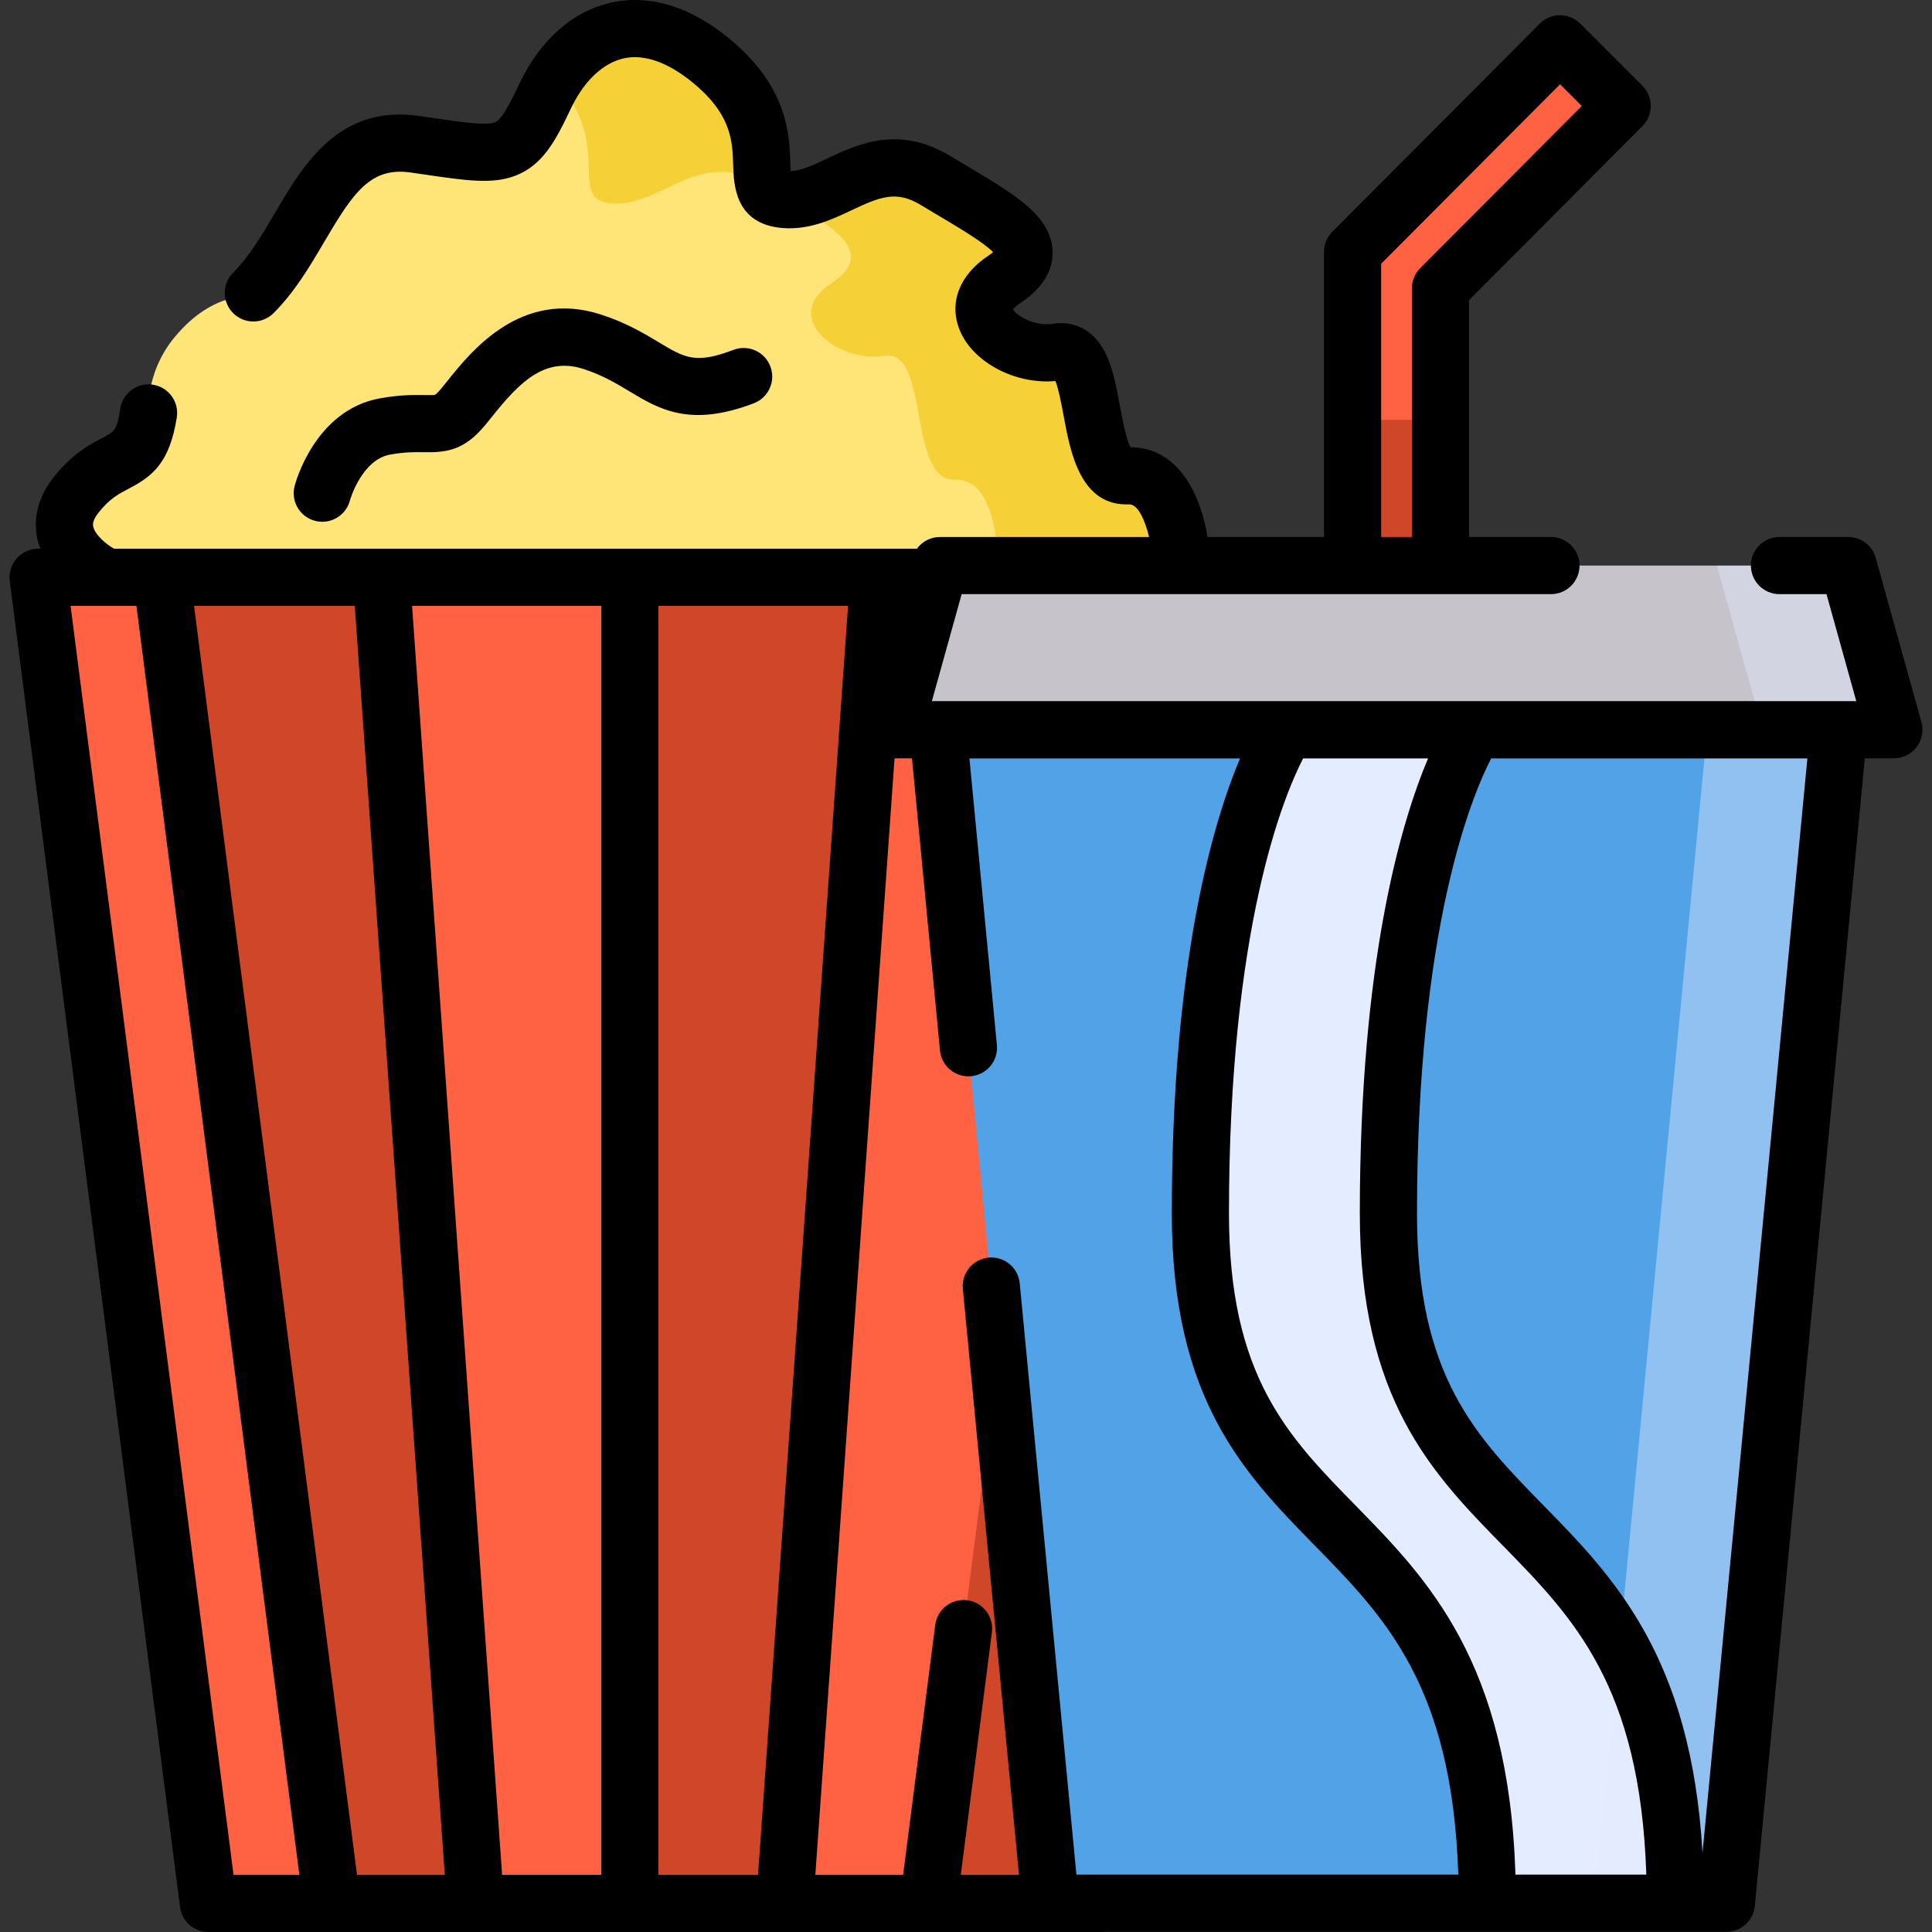 <!DOCTYPE svg PUBLIC "-//W3C//DTD SVG 1.1//EN" "http://www.w3.org/Graphics/SVG/1.1/DTD/svg11.dtd">
<!-- Uploaded to: SVG Repo, www.svgrepo.com, Transformed by: SVG Repo Mixer Tools -->
<svg version="1.1" id="Layer_1" xmlns="http://www.w3.org/2000/svg" xmlns:xlink="http://www.w3.org/1999/xlink" viewBox="0 0 512 512" xml:space="preserve" width="150px" height="150px" fill="#000000">
<rect x="0" y="0" width="512" height="512" fill="#333333" stroke="none"/>
<g id="SVGRepo_bgCarrier" stroke-width="0"/>
<g id="SVGRepo_tracerCarrier" stroke-linecap="round" stroke-linejoin="round"/>
<g id="SVGRepo_iconCarrier"> <polygon style="fill:#FF6243;" points="291.853,504.425 55.226,504.425 10.096,152.995 252.697,152.995 "/> <g> <polygon style="opacity:0.4;fill:#891C00;enable-background:new ;" points="101.072,152.995 126.006,504.425 87.944,504.425 42.814,152.995 "/> <polygon style="opacity:0.4;fill:#891C00;enable-background:new ;" points="246.004,504.425 263.492,368.243 315.617,504.369 "/> <polygon style="opacity:0.4;fill:#891C00;enable-background:new ;" points="232.875,152.995 207.943,504.425 166.92,504.425 166.92,152.995 "/> </g> <path style="fill:#FFE477;" d="M26.242,152.884c0,0-15.653-8.584-6.059-20.702s16.663-5.554,19.188-21.712 c0,0-1.367-11.135,6.919-21.133c10.527-12.7,20.853-10.678,20.853-10.678C82.29,63.511,85.824,35.74,110.061,39.274 s26.257,4.548,34.336-12.623c8.079-17.172,25.358-26.257,45.752-8.079s4.741,34.336,17.87,35.345 c13.128,1.01,23.227-15.148,39.89-5.049s31.811,17.168,18.178,26.257c-13.633,9.089,2.02,21.207,14.138,19.188 c12.118-2.02,6.059,33.326,18.683,32.821c12.623-0.505,11.42,25.862,11.42,25.862L26.242,152.884z"/> <g style="opacity:0.54;"> <path style="fill:#EEBF00;" d="M299.816,127.133c-12.623,0.505-6.564-34.841-18.683-32.821 c-12.118,2.02-27.771-10.099-14.138-19.188c13.633-9.089-1.515-16.158-18.178-26.257c-15.96-9.673-25.899,4.732-38.246,5.079 c12.593,7.571,20.903,13.69,9.671,21.178c-13.633,9.089,2.02,21.207,14.138,19.188c12.118-2.02,6.059,33.326,18.683,32.821 c12.528-0.501,11.438,25.455,11.421,25.844l46.753,0.018C311.235,152.995,312.439,126.628,299.816,127.133z"/> <path style="fill:#EEBF00;" d="M162.174,53.917c13.128,1.01,23.227-15.148,39.89-5.049c0.379,0.229,0.755,0.455,1.132,0.682 c-1.352-6.165,2.357-18.058-12.138-30.978c-18.486-16.476-34.411-10.554-43.247,3.486 C162.795,38.769,149.892,52.972,162.174,53.917z"/> </g> <polygon style="fill:#52A2E7;" points="256.648,277.664 248.573,193.416 487.312,193.416 457.509,504.369 278.377,504.369 262.701,340.817 "/> <polygon style="fill:#FF6243;" points="429.894,28.077 413.427,11.61 358.444,66.766 358.445,66.766 358.445,158.589 381.732,158.589 381.732,76.411 "/> <path style="fill:#E4ECFF;" d="M390.821,193.386c0,0-22.879,31.82-22.879,128.186s76.053,69.542,76.053,182.797h-49.827 c0-113.255-76.053-86.431-76.053-182.797s22.879-128.186,22.879-128.186L390.821,193.386L390.821,193.386z"/> <polygon style="fill:#C6C3CB;" points="471.583,149.88 489.791,149.88 501.906,193.386 236.982,193.386 249.097,149.88 411.017,149.88 "/> <polygon style="opacity:0.43;fill:#E4ECFF;enable-background:new ;" points="489.791,149.88 471.583,149.88 454.998,149.88 467.113,193.386 452.425,193.386 422.716,503.359 457.509,503.359 487.218,193.386 501.906,193.386 "/> <g style="opacity:0.4;"> <rect x="358.444" y="111.268" style="fill:#891C00;" width="23.288" height="38.617"/> </g> <path d="M85.408,138.279c3.371,0,6.447-2.268,7.329-5.684c0.027-0.107,3.11-10.795,10.683-12.132 c3.937-0.695,6.591-0.656,8.934-0.624c5.945,0.083,10.601-0.387,16.272-7.241c0.539-0.651,1.114-1.367,1.724-2.131 c7.145-8.927,13.904-16.044,24.256-12.69c5.049,1.636,8.669,3.81,12.169,5.914c7.899,4.747,16.069,9.656,33.004,3.177 c3.907-1.495,5.861-5.874,4.367-9.782c-1.495-3.907-5.873-5.859-9.781-4.367c-10.043,3.843-12.895,2.129-19.786-2.012 c-3.833-2.304-8.605-5.172-15.303-7.342c-21.154-6.855-34.39,9.688-40.751,17.636c-0.555,0.695-1.077,1.346-1.566,1.939 c-1.149,1.389-1.668,1.681-1.659,1.682c-0.363,0.101-1.675,0.084-2.73,0.068c-2.715-0.037-6.431-0.09-11.781,0.854 c-17.313,3.054-22.506,22.44-22.718,23.263c-1.045,4.051,1.391,8.182,5.441,9.226C84.145,138.2,84.781,138.279,85.408,138.279z"/> <path d="M509.202,191.354l-12.114-43.506c-0.912-3.276-3.896-5.542-7.296-5.542h-18.208c-4.183,0-7.574,3.39-7.574,7.574 c0,4.184,3.391,7.574,7.574,7.574h12.455l7.896,28.358h-244.98l7.896-28.358h103.594h23.289h29.284c4.183,0,7.574-3.39,7.574-7.574 c0-4.184-3.391-7.574-7.574-7.574h-21.71V79.541l45.952-46.118c2.949-2.96,2.945-7.748-0.01-10.703L418.782,6.252 c-1.421-1.42-3.347-2.218-5.355-2.218c-0.002,0-0.004,0-0.006,0c-2.011,0.002-3.939,0.803-5.358,2.227L353.08,61.419 c-1.415,1.42-2.21,3.343-2.21,5.347v75.54h-30.876c-1.614-10.308-7.195-23.678-20.407-23.794c-1.149-2.052-2.158-7.501-2.784-10.887 c-0.847-4.574-1.723-9.304-3.418-13.118c-4.147-9.33-11.457-9.19-14.405-8.702c-4.742,0.795-9.651-2.178-10.522-3.815 c0.228-0.314,0.77-0.892,1.831-1.599c5.878-3.918,8.79-8.526,8.654-13.697c-0.247-9.385-9.945-15.137-22.223-22.421 c-1.595-0.946-3.232-1.917-4.884-2.919c-13.681-8.292-24.606-3.129-32.584,0.64c-3.66,1.73-6.869,3.246-9.73,3.352 c-0.035-0.65-0.057-1.374-0.075-1.992c-0.212-7.207-0.568-19.271-14.256-31.473c-13.569-12.091-25.279-12.82-32.717-11.3 c-10.465,2.138-19.32,9.883-24.932,21.81c-2.617,5.561-4.708,9.396-6.41,10.034c-2.404,0.903-8.667-0.02-17.331-1.293l-2.649-0.389 c-21.341-3.108-30.724,12.832-38.264,25.645c-3.357,5.705-6.828,11.603-11.105,15.88c-2.958,2.959-2.958,7.754,0,10.712 c2.958,2.957,7.754,2.957,10.711,0c5.641-5.642,9.611-12.387,13.448-18.91c7.727-13.127,12.259-19.912,23.022-18.336l2.632,0.386 c12.116,1.779,18.79,2.762,24.851,0.49c7.257-2.721,10.712-9.081,14.799-17.77c3.475-7.385,8.671-12.276,14.256-13.417 c7.325-1.493,14.703,3.399,19.604,7.767c8.819,7.861,9.018,14.634,9.194,20.61c0.149,5.083,0.462,15.658,13.134,16.633 c7.087,0.55,13.038-2.263,18.284-4.741c7.584-3.584,11.842-5.272,18.261-1.382c1.694,1.027,3.372,2.022,5.007,2.992 c4.807,2.852,11.761,6.977,14.196,9.524c-0.315,0.265-0.738,0.587-1.301,0.961c-7.601,5.069-10.446,12.378-7.608,19.554 c3.417,8.641,14.774,14.616,25.421,13.633c0.875,2.201,1.687,6.59,2.21,9.409c1.755,9.477,4.401,23.773,17.302,23.282 c0.025-0.001,0.05-0.002,0.076-0.002c2.349,0,4.211,4.377,5.23,8.643h-55.418c-2.469,0-4.708,1.205-6.104,3.114H30.229 c-0.115-0.072-0.226-0.147-0.345-0.213c-1.163-0.638-4.7-3.277-5.188-5.689c-0.075-0.368-0.302-1.491,1.425-3.672 c2.923-3.692,5.246-4.907,7.937-6.316c6.07-3.176,10.867-6.586,12.796-18.928c0.645-4.133-2.181-8.007-6.314-8.653 c-4.124-0.645-8.006,2.181-8.653,6.314c-0.903,5.78-1.506,6.096-4.851,7.847c-3.32,1.737-7.869,4.116-12.791,10.334 c-5.035,6.361-5.17,12.256-4.395,16.081c0.205,1.015,0.509,1.972,0.86,2.894h-0.615c-2.177,0-4.249,0.937-5.687,2.571 c-1.438,1.634-2.104,3.808-1.826,5.967l45.131,351.43c0.485,3.779,3.702,6.61,7.512,6.61h32.687c0.007,0,0.014,0.001,0.021,0.001 c0.005,0,0.01-0.001,0.015-0.001h158.048c0.005,0,0.01,0.001,0.015,0.001c0.007,0,0.014-0.001,0.021-0.001h45.819 c0.301,0,0.595-0.022,0.887-0.057h164.769c3.903,0,7.167-2.967,7.54-6.851l29.15-304.131h7.707c2.368,0,4.599-1.108,6.031-2.993 C509.369,196.083,509.837,193.636,509.202,191.354z M366.018,69.895l47.417-47.567l5.757,5.757l-42.825,42.979 c-1.414,1.42-2.209,3.343-2.209,5.346v65.895h-8.141L366.018,69.895z M285.259,496.795l-15.019-156.701 c-0.4-4.164-4.105-7.223-8.262-6.817c-4.165,0.4-7.217,4.099-6.817,8.263l14.885,155.311h-15.435l8.257-64.297 c0.532-4.149-2.398-7.944-6.548-8.477c-4.152-0.539-7.945,2.398-8.477,6.547l-8.505,66.227h-23.267l20.993-295.891h4.622 l7.422,77.427c0.399,4.164,4.094,7.219,8.263,6.817c4.164-0.4,7.216-4.099,6.817-8.263l-7.279-75.951h71.72 c-7.21,17.061-18.087,53.853-18.087,120.581c0,49.33,19.262,68.995,37.889,88.013c18.708,19.099,36.413,37.215,38.031,87.209 H285.259V496.795z M174.494,496.851V160.569h50.251l-23.859,336.283H174.494z M133.062,496.851l-23.859-336.283h50.143v336.283 H133.062z M94.608,496.851L51.423,160.569h42.593l23.859,336.283H94.608z M359.252,398.986 c-18.009-18.387-33.563-34.267-33.563-77.414c0-75.653,14.45-110.494,19.652-120.581h33.114 c-7.211,17.061-18.087,53.853-18.087,120.581c0,49.33,19.262,68.995,37.889,88.013c18.708,19.099,36.413,37.215,38.031,87.209 H401.61C399.84,440.462,378.334,418.466,359.252,398.986z M18.704,160.569h17.447l43.185,336.283H61.889L18.704,160.569z M451.181,491.007c-3.017-52.079-23.688-73.223-42.1-92.021c-18.01-18.387-33.563-34.267-33.563-77.414 c0-75.653,14.45-110.494,19.652-120.581h83.808L451.181,491.007z"/> </g>
</svg>